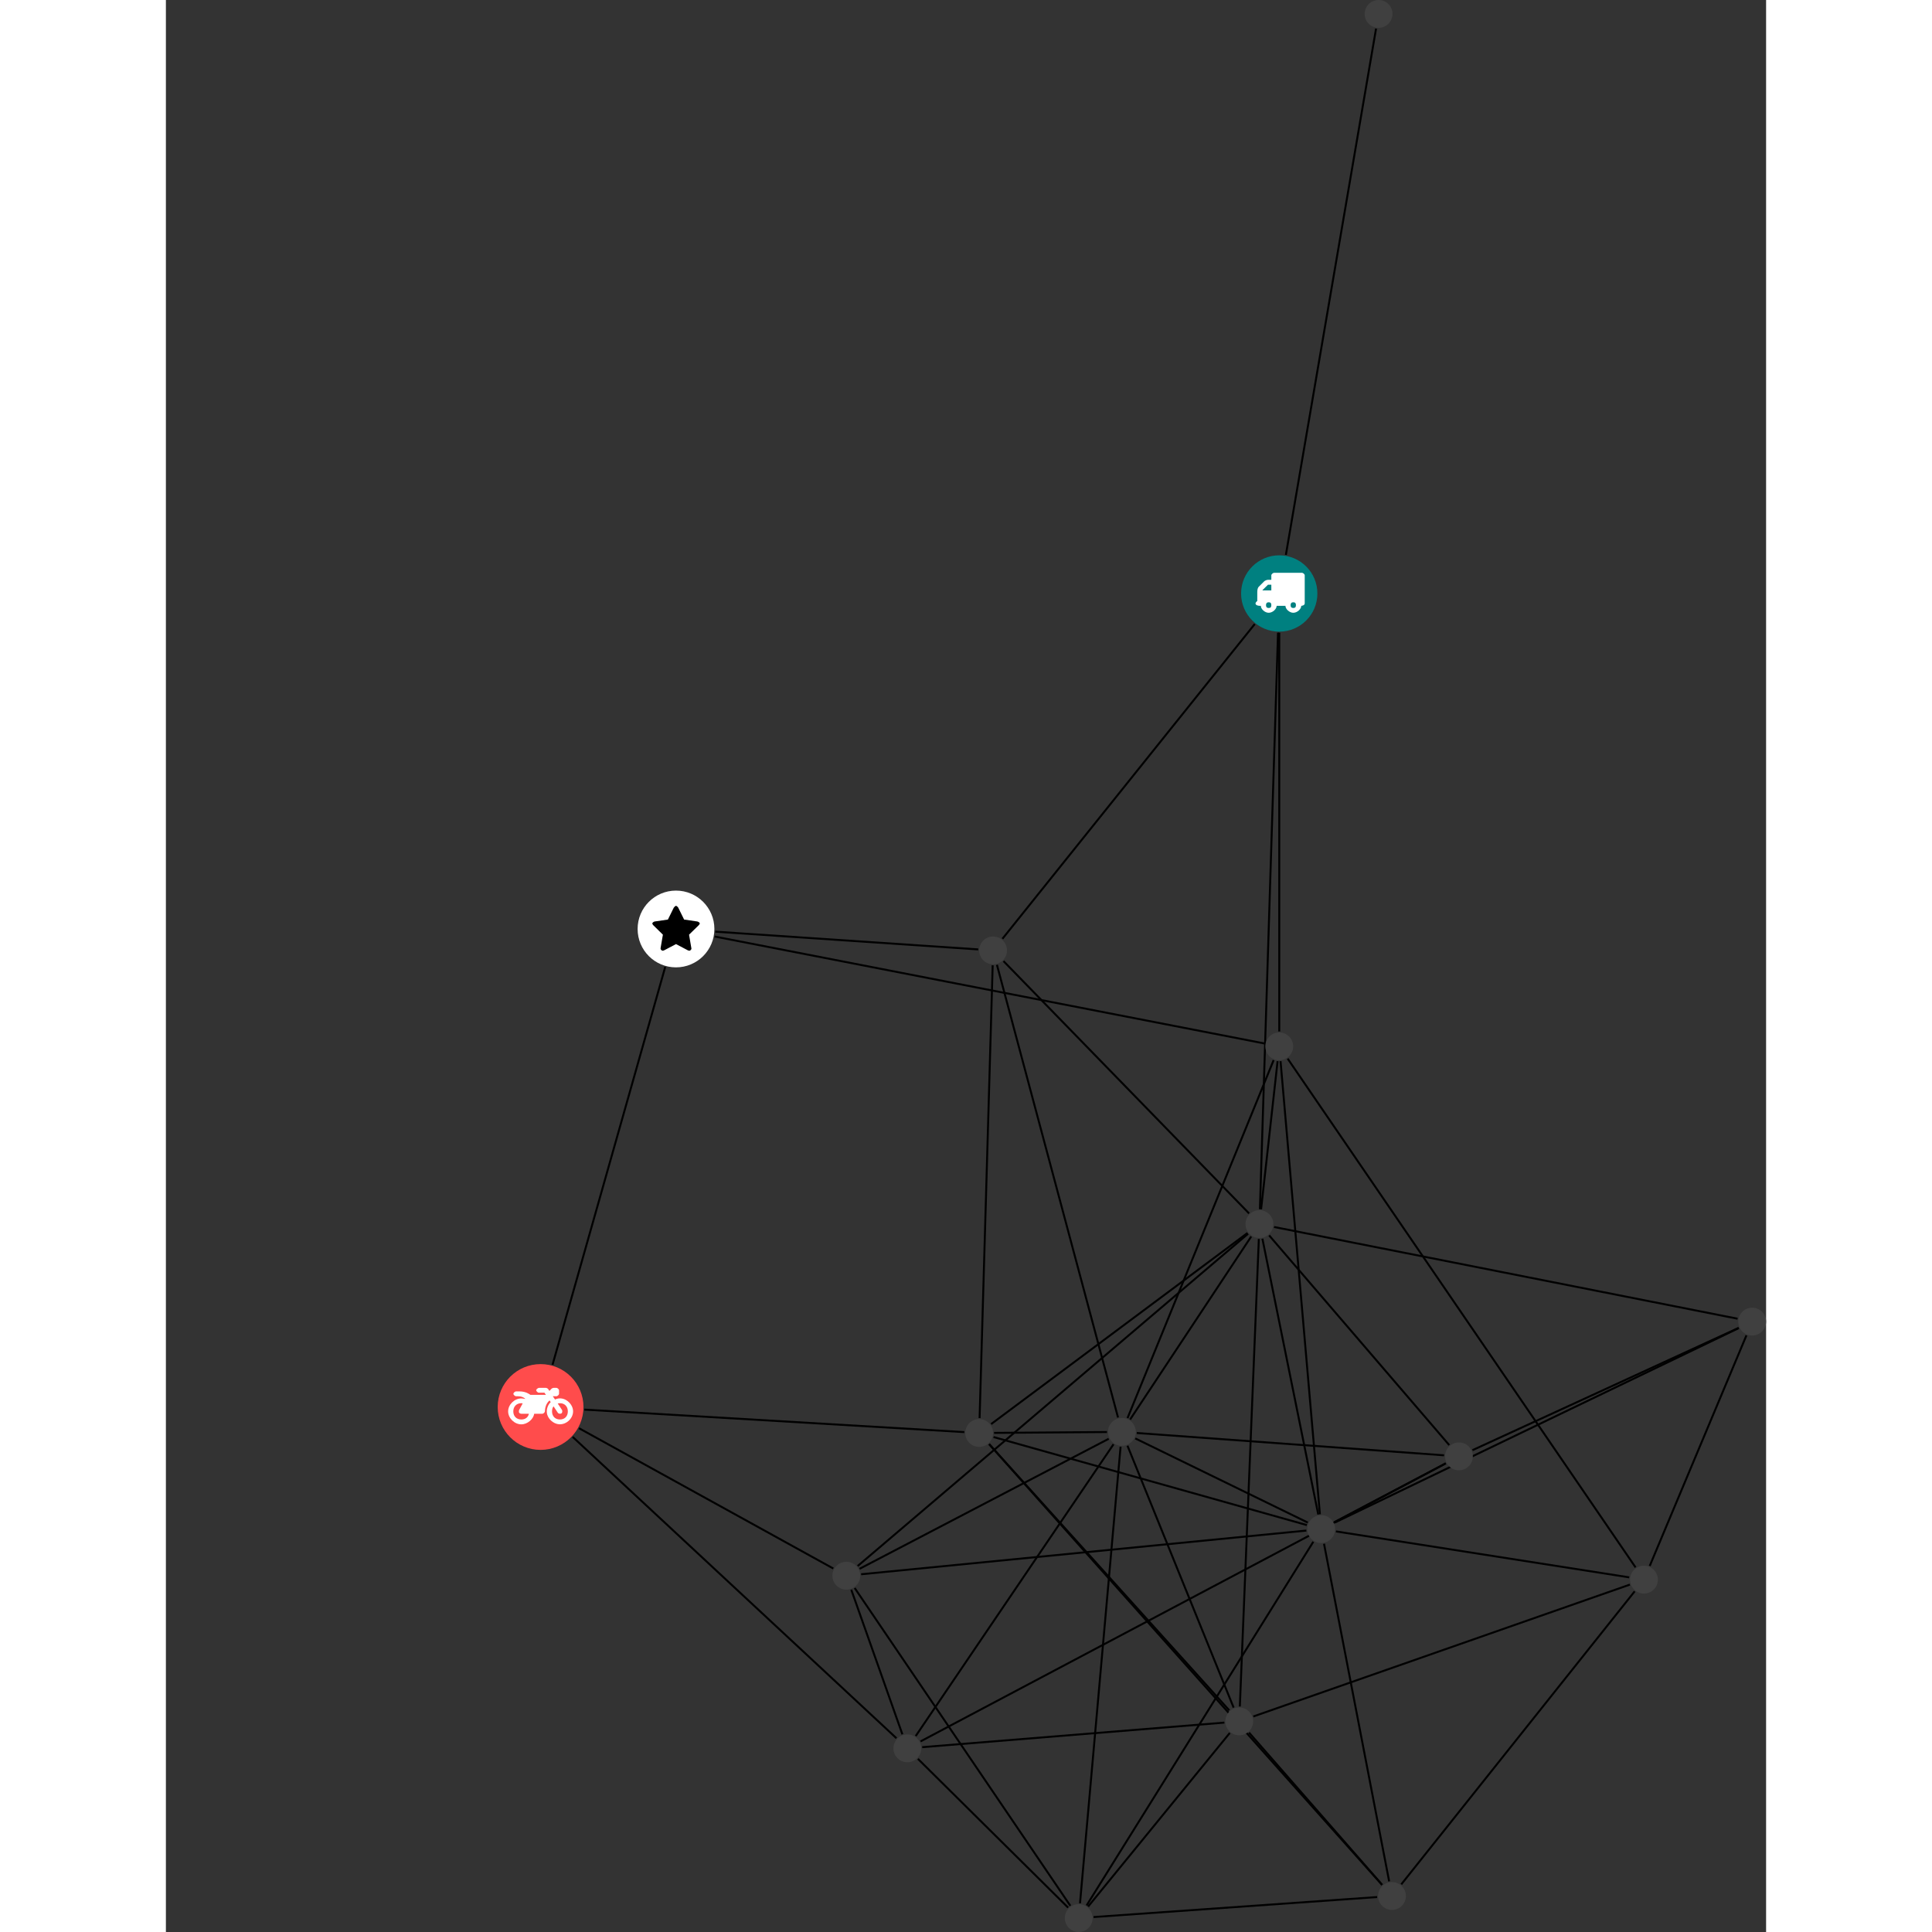 <?xml version="1.0" encoding="UTF-8"?>
<svg xmlns="http://www.w3.org/2000/svg" xmlns:xlink="http://www.w3.org/1999/xlink" width="391.328pt" height="391.328pt" viewBox="-67.206 0.000 324.122 391.328" version="1.1">
<rect x="-67.206" y="0.000" width="324.122" height="391.328" fill="#333333" stroke="none"/>
<defs>
<g>
<symbol overflow="visible" id="glyph0-0">
<path style="stroke:none;" d="M 1.422 -0.75 L 1.422 -7.922 L 3.562 -7.922 L 3.562 -0.891 L 1.422 -0.891 Z M 0.625 0 L 4.531 0 L 4.531 -8.812 L 0.438 -8.812 L 0.438 0 Z M 0.625 0 "/>
</symbol>
<symbol overflow="visible" id="glyph0-1">
<path style="stroke:none;" d="M 3.375 -0.844 C 3.375 -0.453 3.234 -0.266 2.844 -0.266 C 2.469 -0.266 2.297 -0.453 2.297 -0.844 C 2.297 -1.219 2.469 -1.422 2.844 -1.422 C 3.234 -1.422 3.375 -1.219 3.375 -0.844 Z M 1.594 -3.688 L 1.594 -3.859 C 1.594 -3.875 1.578 -3.875 1.594 -3.891 L 2.688 -4.969 C 2.703 -5 2.656 -4.984 2.688 -4.984 L 3.375 -4.984 L 3.375 -3.828 L 1.594 -3.828 Z M 8.359 -0.844 C 8.359 -0.453 8.219 -0.266 7.828 -0.266 C 7.453 -0.266 7.281 -0.453 7.281 -0.844 C 7.281 -1.219 7.453 -1.422 7.828 -1.422 C 8.219 -1.422 8.359 -1.219 8.359 -0.844 Z M 10.141 -6.891 C 10.141 -7.094 9.812 -7.391 9.609 -7.391 L 3.922 -7.391 C 3.719 -7.391 3.375 -7.094 3.375 -6.891 L 3.375 -5.969 L 2.672 -5.969 C 2.469 -5.969 2.078 -5.812 1.938 -5.672 L 0.844 -4.578 C 0.531 -4.266 0.531 -3.734 0.531 -3.328 L 0.531 -1.688 C 0.516 -1.688 0.172 -1.391 0.172 -1.203 C 0.172 -0.781 0.781 -0.703 1.062 -0.703 L 1.25 -0.703 C 1.25 -0.047 2.062 0.703 2.844 0.703 C 3.641 0.703 4.453 -0.047 4.453 -0.703 L 6.234 -0.703 C 6.234 -0.047 7.047 0.703 7.828 0.703 C 8.625 0.703 9.438 -0.047 9.438 -0.703 C 9.547 -0.703 10.141 -0.781 10.141 -1.203 Z M 10.141 -6.891 "/>
</symbol>
<symbol overflow="visible" id="glyph0-2">
<path style="stroke:none;" d="M 12.969 -2.906 C 12.844 -3.984 11.859 -5.016 10.781 -5.219 C 10.234 -5.328 9.703 -5.219 9.328 -5.031 L 8.875 -5.688 L 9.609 -5.688 C 9.812 -5.688 10.141 -5.984 10.141 -6.188 L 10.141 -6.891 C 10.141 -7.094 9.812 -7.391 9.609 -7.391 L 9.047 -7.391 C 8.969 -7.391 8.734 -7.312 8.656 -7.25 L 8.188 -6.766 L 7.891 -7.203 C 7.828 -7.281 7.594 -7.391 7.484 -7.391 L 6.078 -7.391 C 5.906 -7.391 5.547 -7.125 5.516 -6.953 C 5.484 -6.734 5.828 -6.406 6.047 -6.406 L 7.188 -6.406 L 7.484 -5.969 L 4.344 -5.969 C 4.141 -6.125 3.375 -6.672 2.141 -6.672 L 1.422 -6.672 C 1.219 -6.672 0.891 -6.375 0.891 -6.188 C 0.891 -5.984 1.219 -5.688 1.422 -5.688 L 1.781 -5.688 C 2.484 -5.688 2.906 -5.516 3.281 -5.188 L 3.25 -5.141 C 3.078 -5.188 2.797 -5.25 2.5 -5.25 C 1.109 -5.25 -0.172 -4 -0.172 -2.625 C -0.172 -1.25 1.109 0 2.5 0 C 3.75 0 4.953 -1.062 5.109 -2.141 L 6.766 -2.141 C 6.969 -2.141 7.281 -2.438 7.281 -2.625 C 7.281 -3.609 7.688 -4.391 8.219 -4.844 L 8.453 -4.5 C 7.969 -4.062 7.578 -3.203 7.672 -2.359 C 7.781 -1.172 8.969 -0.094 10.141 -0.016 C 11.703 0.094 13.156 -1.344 12.969 -2.906 Z M 2.5 -0.984 C 1.516 -0.984 0.875 -1.641 0.875 -2.625 C 0.875 -3.594 1.516 -4.281 2.5 -4.281 C 2.672 -4.281 2.844 -4.234 2.781 -4.25 L 2.047 -2.891 C 2 -2.781 2 -2.469 2.047 -2.359 C 2.125 -2.25 2.375 -2.141 2.5 -2.141 L 4.031 -2.141 C 3.891 -1.453 3.344 -0.984 2.5 -0.984 Z M 10.328 -0.984 C 9.344 -0.984 8.719 -1.641 8.719 -2.625 C 8.719 -3.109 8.859 -3.469 9.031 -3.641 L 9.906 -2.328 C 9.969 -2.219 10.203 -2.141 10.328 -2.141 C 10.391 -2.141 10.594 -2.188 10.641 -2.234 C 10.812 -2.344 10.844 -2.75 10.734 -2.922 L 9.875 -4.219 C 9.859 -4.219 10.094 -4.281 10.328 -4.281 C 11.297 -4.281 11.922 -3.594 11.922 -2.625 C 11.922 -1.641 11.297 -0.984 10.328 -0.984 Z M 10.328 -0.984 "/>
</symbol>
<symbol overflow="visible" id="glyph0-3">
<path style="stroke:none;" d="M 9.438 -5.078 C 9.438 -5.25 9.078 -5.453 8.938 -5.469 L 6.266 -5.859 L 5.078 -8.266 C 5.031 -8.375 4.75 -8.641 4.625 -8.641 C 4.5 -8.641 4.234 -8.375 4.172 -8.266 L 2.984 -5.859 L 0.312 -5.469 C 0.172 -5.453 -0.172 -5.25 -0.172 -5.078 C -0.172 -4.969 -0.062 -4.781 0.016 -4.719 L 1.969 -2.797 L 1.5 -0.062 C 1.5 -0.016 1.5 0.016 1.5 0.047 C 1.5 0.203 1.75 0.453 1.906 0.453 C 1.984 0.453 2.188 0.406 2.25 0.359 L 4.625 -0.891 L 7 0.359 C 7.062 0.406 7.266 0.453 7.344 0.453 C 7.5 0.453 7.75 0.203 7.75 0.047 C 7.75 0.016 7.75 -0.016 7.734 -0.062 L 7.266 -2.797 L 9.234 -4.719 C 9.297 -4.781 9.438 -4.969 9.438 -5.078 Z M 9.438 -5.078 "/>
</symbol>
</g>
<clipPath id="clip1">
  <path d="M 79 350 L 122 350 L 122 391.328 L 79 391.328 Z M 79 350 "/>
</clipPath>
<clipPath id="clip2">
  <path d="M 113 306 L 171 306 L 171 391.328 L 113 391.328 Z M 113 306 "/>
</clipPath>
<clipPath id="clip3">
  <path d="M 66 316 L 122 316 L 122 391.328 L 66 391.328 Z M 66 316 "/>
</clipPath>
<clipPath id="clip4">
  <path d="M 112 287 L 132 287 L 132 391.328 L 112 391.328 Z M 112 287 "/>
</clipPath>
<clipPath id="clip5">
  <path d="M 115 378 L 184 378 L 184 391.328 L 115 391.328 Z M 115 378 "/>
</clipPath>
<clipPath id="clip6">
  <path d="M 113 345 L 154 345 L 154 391.328 L 113 391.328 Z M 113 345 "/>
</clipPath>
<clipPath id="clip7">
  <path d="M 163 263 L 256.918 263 L 256.918 315 L 163 315 Z M 163 263 "/>
</clipPath>
<clipPath id="clip8">
  <path d="M 191 263 L 256.918 263 L 256.918 300 L 191 300 Z M 191 263 "/>
</clipPath>
<clipPath id="clip9">
  <path d="M 227 264 L 256.918 264 L 256.918 323 L 227 323 Z M 227 264 "/>
</clipPath>
<clipPath id="clip10">
  <path d="M 151 242 L 256.918 242 L 256.918 273 L 151 273 Z M 151 242 "/>
</clipPath>
<clipPath id="clip11">
  <path d="M 114 385 L 121 385 L 121 391.328 L 114 391.328 Z M 114 385 "/>
</clipPath>
<clipPath id="clip12">
  <path d="M 251 264 L 256.918 264 L 256.918 271 L 251 271 Z M 251 264 "/>
</clipPath>
</defs>
<g id="surface1">
<path style="fill:none;stroke-width:0.399;stroke-linecap:butt;stroke-linejoin:miter;stroke:rgb(0%,0%,0%);stroke-opacity:1;stroke-miterlimit:10;" d="M 0.001 -7.93 L 0.001 -88.711 " transform="matrix(1,0,0,-1,158.304,120.211)"/>
<path style="fill:none;stroke-width:0.399;stroke-linecap:butt;stroke-linejoin:miter;stroke:rgb(0%,0%,0%);stroke-opacity:1;stroke-miterlimit:10;" d="M 1.341 7.816 L 19.61 114.418 " transform="matrix(1,0,0,-1,158.304,120.211)"/>
<path style="fill:none;stroke-width:0.399;stroke-linecap:butt;stroke-linejoin:miter;stroke:rgb(0%,0%,0%);stroke-opacity:1;stroke-miterlimit:10;" d="M -0.249 -7.926 L -3.917 -124.715 " transform="matrix(1,0,0,-1,158.304,120.211)"/>
<path style="fill:none;stroke-width:0.399;stroke-linecap:butt;stroke-linejoin:miter;stroke:rgb(0%,0%,0%);stroke-opacity:1;stroke-miterlimit:10;" d="M -4.96 -6.187 L -56.074 -69.945 " transform="matrix(1,0,0,-1,158.304,120.211)"/>
<path style="fill:none;stroke-width:0.399;stroke-linecap:butt;stroke-linejoin:miter;stroke:rgb(0%,0%,0%);stroke-opacity:1;stroke-miterlimit:10;" d="M 0.262 -94.734 L 8.235 -186.504 " transform="matrix(1,0,0,-1,158.304,120.211)"/>
<path style="fill:none;stroke-width:0.399;stroke-linecap:butt;stroke-linejoin:miter;stroke:rgb(0%,0%,0%);stroke-opacity:1;stroke-miterlimit:10;" d="M -2.964 -91.152 L -114.363 -69.48 " transform="matrix(1,0,0,-1,158.304,120.211)"/>
<path style="fill:none;stroke-width:0.399;stroke-linecap:butt;stroke-linejoin:miter;stroke:rgb(0%,0%,0%);stroke-opacity:1;stroke-miterlimit:10;" d="M 1.704 -94.219 L 72.169 -197.262 " transform="matrix(1,0,0,-1,158.304,120.211)"/>
<path style="fill:none;stroke-width:0.399;stroke-linecap:butt;stroke-linejoin:miter;stroke:rgb(0%,0%,0%);stroke-opacity:1;stroke-miterlimit:10;" d="M -1.14 -94.523 L -30.734 -167.027 " transform="matrix(1,0,0,-1,158.304,120.211)"/>
<path style="fill:none;stroke-width:0.399;stroke-linecap:butt;stroke-linejoin:miter;stroke:rgb(0%,0%,0%);stroke-opacity:1;stroke-miterlimit:10;" d="M -0.335 -94.73 L -3.679 -124.73 " transform="matrix(1,0,0,-1,158.304,120.211)"/>
<path style="fill:none;stroke-width:0.399;stroke-linecap:butt;stroke-linejoin:miter;stroke:rgb(0%,0%,0%);stroke-opacity:1;stroke-miterlimit:10;" d="M -77.538 -231.867 L -143.117 -170.836 " transform="matrix(1,0,0,-1,158.304,120.211)"/>
<g clip-path="url(#clip1)" clip-rule="nonzero">
<path style="fill:none;stroke-width:0.399;stroke-linecap:butt;stroke-linejoin:miter;stroke:rgb(0%,0%,0%);stroke-opacity:1;stroke-miterlimit:10;" d="M -73.187 -236.047 L -42.765 -266.18 " transform="matrix(1,0,0,-1,158.304,120.211)"/>
</g>
<path style="fill:none;stroke-width:0.399;stroke-linecap:butt;stroke-linejoin:miter;stroke:rgb(0%,0%,0%);stroke-opacity:1;stroke-miterlimit:10;" d="M -72.663 -232.512 L 33.727 -176.195 " transform="matrix(1,0,0,-1,158.304,120.211)"/>
<path style="fill:none;stroke-width:0.399;stroke-linecap:butt;stroke-linejoin:miter;stroke:rgb(0%,0%,0%);stroke-opacity:1;stroke-miterlimit:10;" d="M -76.335 -231.078 L -86.683 -201.797 " transform="matrix(1,0,0,-1,158.304,120.211)"/>
<path style="fill:none;stroke-width:0.399;stroke-linecap:butt;stroke-linejoin:miter;stroke:rgb(0%,0%,0%);stroke-opacity:1;stroke-miterlimit:10;" d="M -73.636 -231.426 L -33.566 -172.32 " transform="matrix(1,0,0,-1,158.304,120.211)"/>
<path style="fill:none;stroke-width:0.399;stroke-linecap:butt;stroke-linejoin:miter;stroke:rgb(0%,0%,0%);stroke-opacity:1;stroke-miterlimit:10;" d="M -72.324 -233.68 L -11.113 -228.703 " transform="matrix(1,0,0,-1,158.304,120.211)"/>
<path style="fill:none;stroke-width:0.399;stroke-linecap:butt;stroke-linejoin:miter;stroke:rgb(0%,0%,0%);stroke-opacity:1;stroke-miterlimit:10;" d="M -147.199 -156.23 L -124.367 -75.633 " transform="matrix(1,0,0,-1,158.304,120.211)"/>
<path style="fill:none;stroke-width:0.399;stroke-linecap:butt;stroke-linejoin:miter;stroke:rgb(0%,0%,0%);stroke-opacity:1;stroke-miterlimit:10;" d="M -140.749 -165.305 L -63.792 -169.863 " transform="matrix(1,0,0,-1,158.304,120.211)"/>
<path style="fill:none;stroke-width:0.399;stroke-linecap:butt;stroke-linejoin:miter;stroke:rgb(0%,0%,0%);stroke-opacity:1;stroke-miterlimit:10;" d="M -141.839 -169.074 L -90.331 -197.492 " transform="matrix(1,0,0,-1,158.304,120.211)"/>
<g clip-path="url(#clip2)" clip-rule="nonzero">
<path style="fill:none;stroke-width:0.399;stroke-linecap:butt;stroke-linejoin:miter;stroke:rgb(0%,0%,0%);stroke-opacity:1;stroke-miterlimit:10;" d="M -39.023 -265.742 L 6.899 -192.07 " transform="matrix(1,0,0,-1,158.304,120.211)"/>
</g>
<g clip-path="url(#clip3)" clip-rule="nonzero">
<path style="fill:none;stroke-width:0.399;stroke-linecap:butt;stroke-linejoin:miter;stroke:rgb(0%,0%,0%);stroke-opacity:1;stroke-miterlimit:10;" d="M -42.316 -265.805 L -85.995 -201.445 " transform="matrix(1,0,0,-1,158.304,120.211)"/>
</g>
<g clip-path="url(#clip4)" clip-rule="nonzero">
<path style="fill:none;stroke-width:0.399;stroke-linecap:butt;stroke-linejoin:miter;stroke:rgb(0%,0%,0%);stroke-opacity:1;stroke-miterlimit:10;" d="M -40.355 -265.297 L -32.14 -172.828 " transform="matrix(1,0,0,-1,158.304,120.211)"/>
</g>
<g clip-path="url(#clip5)" clip-rule="nonzero">
<path style="fill:none;stroke-width:0.399;stroke-linecap:butt;stroke-linejoin:miter;stroke:rgb(0%,0%,0%);stroke-opacity:1;stroke-miterlimit:10;" d="M -37.613 -268.09 L 19.825 -264.039 " transform="matrix(1,0,0,-1,158.304,120.211)"/>
</g>
<g clip-path="url(#clip6)" clip-rule="nonzero">
<path style="fill:none;stroke-width:0.399;stroke-linecap:butt;stroke-linejoin:miter;stroke:rgb(0%,0%,0%);stroke-opacity:1;stroke-miterlimit:10;" d="M -38.714 -265.965 L -10.015 -230.797 " transform="matrix(1,0,0,-1,158.304,120.211)"/>
</g>
<path style="fill:none;stroke-width:0.399;stroke-linecap:butt;stroke-linejoin:miter;stroke:rgb(0%,0%,0%);stroke-opacity:1;stroke-miterlimit:10;" d="M 11.165 -188.101 L 33.727 -176.191 " transform="matrix(1,0,0,-1,158.304,120.211)"/>
<path style="fill:none;stroke-width:0.399;stroke-linecap:butt;stroke-linejoin:miter;stroke:rgb(0%,0%,0%);stroke-opacity:1;stroke-miterlimit:10;" d="M 11.477 -189.976 L 70.891 -199.285 " transform="matrix(1,0,0,-1,158.304,120.211)"/>
<g clip-path="url(#clip7)" clip-rule="nonzero">
<path style="fill:none;stroke-width:0.399;stroke-linecap:butt;stroke-linejoin:miter;stroke:rgb(0%,0%,0%);stroke-opacity:1;stroke-miterlimit:10;" d="M 11.216 -188.203 L 93.075 -148.793 " transform="matrix(1,0,0,-1,158.304,120.211)"/>
</g>
<path style="fill:none;stroke-width:0.399;stroke-linecap:butt;stroke-linejoin:miter;stroke:rgb(0%,0%,0%);stroke-opacity:1;stroke-miterlimit:10;" d="M 5.591 -188.695 L -57.874 -170.859 " transform="matrix(1,0,0,-1,158.304,120.211)"/>
<path style="fill:none;stroke-width:0.399;stroke-linecap:butt;stroke-linejoin:miter;stroke:rgb(0%,0%,0%);stroke-opacity:1;stroke-miterlimit:10;" d="M 5.493 -189.805 L -84.687 -198.656 " transform="matrix(1,0,0,-1,158.304,120.211)"/>
<path style="fill:none;stroke-width:0.399;stroke-linecap:butt;stroke-linejoin:miter;stroke:rgb(0%,0%,0%);stroke-opacity:1;stroke-miterlimit:10;" d="M 5.782 -188.187 L -29.159 -171.144 " transform="matrix(1,0,0,-1,158.304,120.211)"/>
<path style="fill:none;stroke-width:0.399;stroke-linecap:butt;stroke-linejoin:miter;stroke:rgb(0%,0%,0%);stroke-opacity:1;stroke-miterlimit:10;" d="M 9.067 -192.473 L 22.262 -260.863 " transform="matrix(1,0,0,-1,158.304,120.211)"/>
<path style="fill:none;stroke-width:0.399;stroke-linecap:butt;stroke-linejoin:miter;stroke:rgb(0%,0%,0%);stroke-opacity:1;stroke-miterlimit:10;" d="M 7.899 -186.551 L -3.413 -130.687 " transform="matrix(1,0,0,-1,158.304,120.211)"/>
<g clip-path="url(#clip8)" clip-rule="nonzero">
<path style="fill:none;stroke-width:0.399;stroke-linecap:butt;stroke-linejoin:miter;stroke:rgb(0%,0%,0%);stroke-opacity:1;stroke-miterlimit:10;" d="M 39.137 -173.523 L 93.055 -148.746 " transform="matrix(1,0,0,-1,158.304,120.211)"/>
</g>
<path style="fill:none;stroke-width:0.399;stroke-linecap:butt;stroke-linejoin:miter;stroke:rgb(0%,0%,0%);stroke-opacity:1;stroke-miterlimit:10;" d="M 33.383 -174.562 L -28.863 -170.043 " transform="matrix(1,0,0,-1,158.304,120.211)"/>
<path style="fill:none;stroke-width:0.399;stroke-linecap:butt;stroke-linejoin:miter;stroke:rgb(0%,0%,0%);stroke-opacity:1;stroke-miterlimit:10;" d="M 34.43 -172.492 L -2.046 -130.019 " transform="matrix(1,0,0,-1,158.304,120.211)"/>
<path style="fill:none;stroke-width:0.399;stroke-linecap:butt;stroke-linejoin:miter;stroke:rgb(0%,0%,0%);stroke-opacity:1;stroke-miterlimit:10;" d="M -114.234 -68.496 L -60.972 -72.094 " transform="matrix(1,0,0,-1,158.304,120.211)"/>
<g clip-path="url(#clip9)" clip-rule="nonzero">
<path style="fill:none;stroke-width:0.399;stroke-linecap:butt;stroke-linejoin:miter;stroke:rgb(0%,0%,0%);stroke-opacity:1;stroke-miterlimit:10;" d="M 75.04 -196.969 L 94.63 -150.269 " transform="matrix(1,0,0,-1,158.304,120.211)"/>
</g>
<path style="fill:none;stroke-width:0.399;stroke-linecap:butt;stroke-linejoin:miter;stroke:rgb(0%,0%,0%);stroke-opacity:1;stroke-miterlimit:10;" d="M 71.993 -202.113 L 24.716 -261.465 " transform="matrix(1,0,0,-1,158.304,120.211)"/>
<path style="fill:none;stroke-width:0.399;stroke-linecap:butt;stroke-linejoin:miter;stroke:rgb(0%,0%,0%);stroke-opacity:1;stroke-miterlimit:10;" d="M 71.024 -200.75 L -5.257 -227.461 " transform="matrix(1,0,0,-1,158.304,120.211)"/>
<g clip-path="url(#clip10)" clip-rule="nonzero">
<path style="fill:none;stroke-width:0.399;stroke-linecap:butt;stroke-linejoin:miter;stroke:rgb(0%,0%,0%);stroke-opacity:1;stroke-miterlimit:10;" d="M 92.837 -146.898 L -1.054 -128.316 " transform="matrix(1,0,0,-1,158.304,120.211)"/>
</g>
<path style="fill:none;stroke-width:0.399;stroke-linecap:butt;stroke-linejoin:miter;stroke:rgb(0%,0%,0%);stroke-opacity:1;stroke-miterlimit:10;" d="M -57.765 -170.019 L -34.89 -169.848 " transform="matrix(1,0,0,-1,158.304,120.211)"/>
<path style="fill:none;stroke-width:0.399;stroke-linecap:butt;stroke-linejoin:miter;stroke:rgb(0%,0%,0%);stroke-opacity:1;stroke-miterlimit:10;" d="M -58.773 -172.297 L 20.825 -261.574 " transform="matrix(1,0,0,-1,158.304,120.211)"/>
<path style="fill:none;stroke-width:0.399;stroke-linecap:butt;stroke-linejoin:miter;stroke:rgb(0%,0%,0%);stroke-opacity:1;stroke-miterlimit:10;" d="M -58.761 -172.285 L -10.128 -226.219 " transform="matrix(1,0,0,-1,158.304,120.211)"/>
<path style="fill:none;stroke-width:0.399;stroke-linecap:butt;stroke-linejoin:miter;stroke:rgb(0%,0%,0%);stroke-opacity:1;stroke-miterlimit:10;" d="M -58.363 -168.238 L -6.433 -129.531 " transform="matrix(1,0,0,-1,158.304,120.211)"/>
<path style="fill:none;stroke-width:0.399;stroke-linecap:butt;stroke-linejoin:miter;stroke:rgb(0%,0%,0%);stroke-opacity:1;stroke-miterlimit:10;" d="M -60.695 -167.027 L -58.046 -75.312 " transform="matrix(1,0,0,-1,158.304,120.211)"/>
<path style="fill:none;stroke-width:0.399;stroke-linecap:butt;stroke-linejoin:miter;stroke:rgb(0%,0%,0%);stroke-opacity:1;stroke-miterlimit:10;" d="M -85.015 -197.555 L -34.55 -171.219 " transform="matrix(1,0,0,-1,158.304,120.211)"/>
<path style="fill:none;stroke-width:0.399;stroke-linecap:butt;stroke-linejoin:miter;stroke:rgb(0%,0%,0%);stroke-opacity:1;stroke-miterlimit:10;" d="M -85.394 -196.992 L -6.312 -129.684 " transform="matrix(1,0,0,-1,158.304,120.211)"/>
<path style="fill:none;stroke-width:0.399;stroke-linecap:butt;stroke-linejoin:miter;stroke:rgb(0%,0%,0%);stroke-opacity:1;stroke-miterlimit:10;" d="M -30.741 -172.621 L -9.242 -225.664 " transform="matrix(1,0,0,-1,158.304,120.211)"/>
<path style="fill:none;stroke-width:0.399;stroke-linecap:butt;stroke-linejoin:miter;stroke:rgb(0%,0%,0%);stroke-opacity:1;stroke-miterlimit:10;" d="M -30.21 -167.309 L -5.679 -130.246 " transform="matrix(1,0,0,-1,158.304,120.211)"/>
<path style="fill:none;stroke-width:0.399;stroke-linecap:butt;stroke-linejoin:miter;stroke:rgb(0%,0%,0%);stroke-opacity:1;stroke-miterlimit:10;" d="M -32.656 -166.906 L -57.183 -75.215 " transform="matrix(1,0,0,-1,158.304,120.211)"/>
<path style="fill:none;stroke-width:0.399;stroke-linecap:butt;stroke-linejoin:miter;stroke:rgb(0%,0%,0%);stroke-opacity:1;stroke-miterlimit:10;" d="M 20.848 -261.555 L -6.12 -230.73 " transform="matrix(1,0,0,-1,158.304,120.211)"/>
<path style="fill:none;stroke-width:0.399;stroke-linecap:butt;stroke-linejoin:miter;stroke:rgb(0%,0%,0%);stroke-opacity:1;stroke-miterlimit:10;" d="M -7.984 -225.445 L -4.136 -130.742 " transform="matrix(1,0,0,-1,158.304,120.211)"/>
<path style="fill:none;stroke-width:0.399;stroke-linecap:butt;stroke-linejoin:miter;stroke:rgb(0%,0%,0%);stroke-opacity:1;stroke-miterlimit:10;" d="M -6.117 -125.566 L -55.855 -74.461 " transform="matrix(1,0,0,-1,158.304,120.211)"/>
<path style=" stroke:none;fill-rule:nonzero;fill:rgb(0%,50%,50%);fill-opacity:1;" d="M 166.031 120.211 C 166.031 115.941 162.574 112.48 158.305 112.48 C 154.035 112.48 150.574 115.941 150.574 120.211 C 150.574 124.48 154.035 127.941 158.305 127.941 C 162.574 127.941 166.031 124.48 166.031 120.211 Z M 166.031 120.211 "/>
<g style="fill:rgb(100%,100%,100%);fill-opacity:1;">
  <use xlink:href="#glyph0-1" x="153.323" y="123.414"/>
</g>
<path style=" stroke:none;fill-rule:nonzero;fill:rgb(25%,25%,25%);fill-opacity:1;" d="M 161.121 211.938 C 161.121 210.383 159.859 209.121 158.305 209.121 C 156.746 209.121 155.484 210.383 155.484 211.938 C 155.484 213.496 156.746 214.758 158.305 214.758 C 159.859 214.758 161.121 213.496 161.121 211.938 Z M 161.121 211.938 "/>
<path style=" stroke:none;fill-rule:nonzero;fill:rgb(25%,25%,25%);fill-opacity:1;" d="M 85.793 354.133 C 85.793 352.574 84.531 351.312 82.973 351.312 C 81.418 351.312 80.156 352.574 80.156 354.133 C 80.156 355.688 81.418 356.949 82.973 356.949 C 84.531 356.949 85.793 355.688 85.793 354.133 Z M 85.793 354.133 "/>
<path style=" stroke:none;fill-rule:nonzero;fill:rgb(100%,29.999%,29.999%);fill-opacity:1;" d="M 17.375 284.988 C 17.375 280.191 13.484 276.301 8.688 276.301 C 3.891 276.301 0 280.191 0 284.988 C 0 289.785 3.891 293.676 8.688 293.676 C 13.484 293.676 17.375 289.785 17.375 284.988 Z M 17.375 284.988 "/>
<g style="fill:rgb(100%,100%,100%);fill-opacity:1;">
  <use xlink:href="#glyph0-2" x="2.286" y="288.501"/>
</g>
<g clip-path="url(#clip11)" clip-rule="nonzero">
<path style=" stroke:none;fill-rule:nonzero;fill:rgb(25%,25%,25%);fill-opacity:1;" d="M 120.504 388.512 C 120.504 386.953 119.242 385.691 117.684 385.691 C 116.129 385.691 114.867 386.953 114.867 388.512 C 114.867 390.066 116.129 391.328 117.684 391.328 C 119.242 391.328 120.504 390.066 120.504 388.512 Z M 120.504 388.512 "/>
</g>
<path style=" stroke:none;fill-rule:nonzero;fill:rgb(25%,25%,25%);fill-opacity:1;" d="M 169.617 309.719 C 169.617 308.16 168.355 306.898 166.801 306.898 C 165.242 306.898 163.98 308.16 163.98 309.719 C 163.98 311.273 165.242 312.535 166.801 312.535 C 168.355 312.535 169.617 311.273 169.617 309.719 Z M 169.617 309.719 "/>
<path style=" stroke:none;fill-rule:nonzero;fill:rgb(25%,25%,25%);fill-opacity:1;" d="M 197.516 294.992 C 197.516 293.434 196.254 292.172 194.699 292.172 C 193.145 292.172 191.883 293.434 191.883 294.992 C 191.883 296.547 193.145 297.809 194.699 297.809 C 196.254 297.809 197.516 296.547 197.516 294.992 Z M 197.516 294.992 "/>
<path style=" stroke:none;fill-rule:nonzero;fill:rgb(100%,100%,100%);fill-opacity:1;" d="M 43.891 188.164 C 43.891 183.871 40.41 180.391 36.113 180.391 C 31.82 180.391 28.34 183.871 28.34 188.164 C 28.34 192.461 31.82 195.941 36.113 195.941 C 40.41 195.941 43.891 192.461 43.891 188.164 Z M 43.891 188.164 "/>
<g style="fill:rgb(0%,0%,0%);fill-opacity:1;">
  <use xlink:href="#glyph0-3" x="31.492" y="192.116"/>
</g>
<path style=" stroke:none;fill-rule:nonzero;fill:rgb(25%,25%,25%);fill-opacity:1;" d="M 234.992 319.961 C 234.992 318.402 233.73 317.141 232.176 317.141 C 230.617 317.141 229.355 318.402 229.355 319.961 C 229.355 321.516 230.617 322.777 232.176 322.777 C 233.73 322.777 234.992 321.516 234.992 319.961 Z M 234.992 319.961 "/>
<path style=" stroke:none;fill-rule:nonzero;fill:rgb(25%,25%,25%);fill-opacity:1;" d="M 181.242 2.816 C 181.242 1.262 179.98 0 178.426 0 C 176.867 0 175.605 1.262 175.605 2.816 C 175.605 4.375 176.867 5.637 178.426 5.637 C 179.98 5.637 181.242 4.375 181.242 2.816 Z M 181.242 2.816 "/>
<g clip-path="url(#clip12)" clip-rule="nonzero">
<path style=" stroke:none;fill-rule:nonzero;fill:rgb(25%,25%,25%);fill-opacity:1;" d="M 256.918 267.691 C 256.918 266.137 255.656 264.875 254.098 264.875 C 252.543 264.875 251.281 266.137 251.281 267.691 C 251.281 269.25 252.543 270.512 254.098 270.512 C 255.656 270.512 256.918 269.25 256.918 267.691 Z M 256.918 267.691 "/>
</g>
<path style=" stroke:none;fill-rule:nonzero;fill:rgb(25%,25%,25%);fill-opacity:1;" d="M 100.34 290.254 C 100.34 288.695 99.078 287.434 97.523 287.434 C 95.965 287.434 94.703 288.695 94.703 290.254 C 94.703 291.809 95.965 293.07 97.523 293.07 C 99.078 293.07 100.34 291.809 100.34 290.254 Z M 100.34 290.254 "/>
<path style=" stroke:none;fill-rule:nonzero;fill:rgb(25%,25%,25%);fill-opacity:1;" d="M 73.434 319.156 C 73.434 317.602 72.172 316.34 70.613 316.34 C 69.059 316.34 67.797 317.602 67.797 319.156 C 67.797 320.715 69.059 321.977 70.613 321.977 C 72.172 321.977 73.434 320.715 73.434 319.156 Z M 73.434 319.156 "/>
<path style=" stroke:none;fill-rule:nonzero;fill:rgb(25%,25%,25%);fill-opacity:1;" d="M 129.25 290.031 C 129.25 288.477 127.988 287.215 126.43 287.215 C 124.875 287.215 123.613 288.477 123.613 290.031 C 123.613 291.586 124.875 292.848 126.43 292.848 C 127.988 292.848 129.25 291.586 129.25 290.031 Z M 129.25 290.031 "/>
<path style=" stroke:none;fill-rule:nonzero;fill:rgb(25%,25%,25%);fill-opacity:1;" d="M 183.957 384.031 C 183.957 382.477 182.695 381.215 181.137 381.215 C 179.582 381.215 178.32 382.477 178.32 384.031 C 178.32 385.59 179.582 386.852 181.137 386.852 C 182.695 386.852 183.957 385.59 183.957 384.031 Z M 183.957 384.031 "/>
<path style=" stroke:none;fill-rule:nonzero;fill:rgb(25%,25%,25%);fill-opacity:1;" d="M 153.016 348.668 C 153.016 347.109 151.754 345.848 150.199 345.848 C 148.641 345.848 147.379 347.109 147.379 348.668 C 147.379 350.223 148.641 351.484 150.199 351.484 C 151.754 351.484 153.016 350.223 153.016 348.668 Z M 153.016 348.668 "/>
<path style=" stroke:none;fill-rule:nonzero;fill:rgb(25%,25%,25%);fill-opacity:1;" d="M 157.109 247.938 C 157.109 246.383 155.848 245.121 154.289 245.121 C 152.734 245.121 151.473 246.383 151.473 247.938 C 151.473 249.496 152.734 250.758 154.289 250.758 C 155.848 250.758 157.109 249.496 157.109 247.938 Z M 157.109 247.938 "/>
<path style=" stroke:none;fill-rule:nonzero;fill:rgb(25%,25%,25%);fill-opacity:1;" d="M 103.16 192.508 C 103.16 190.949 101.898 189.688 100.344 189.688 C 98.789 189.688 97.527 190.949 97.527 192.508 C 97.527 194.062 98.789 195.324 100.344 195.324 C 101.898 195.324 103.16 194.062 103.16 192.508 Z M 103.16 192.508 "/>
</g>
</svg>
